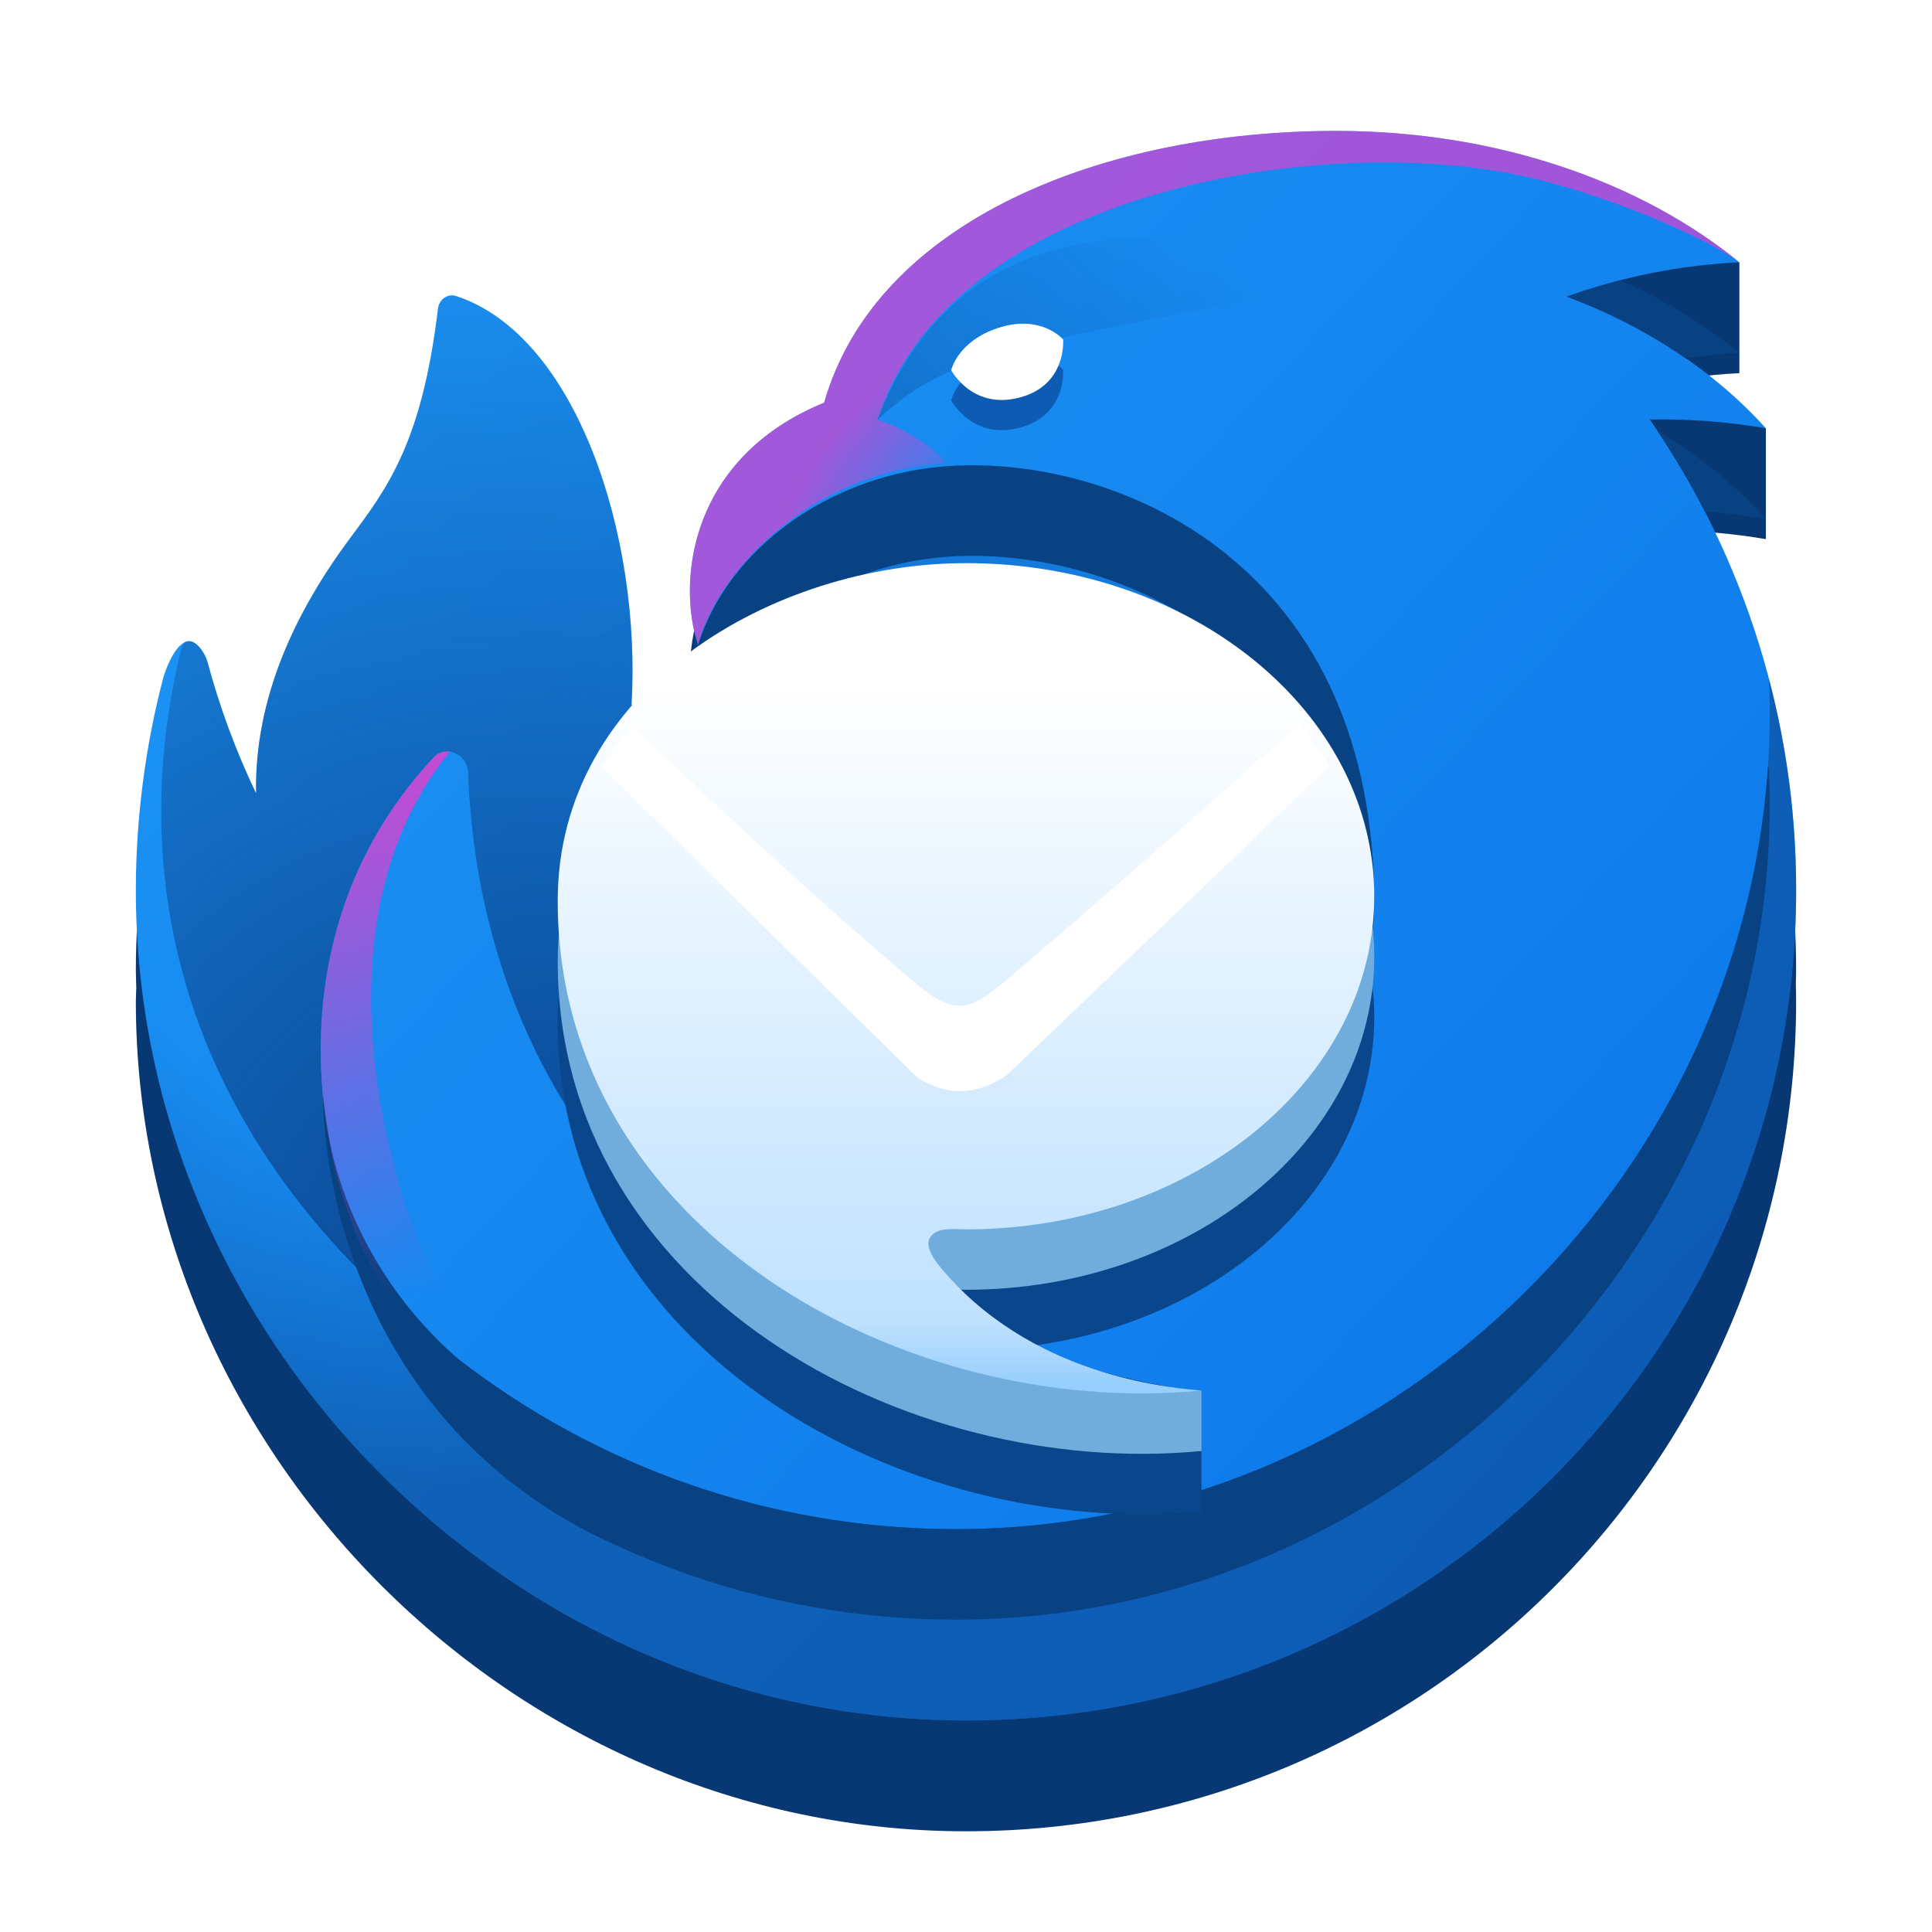 <?xml version="1.0" encoding="UTF-8" standalone="no"?>
<!-- Created with Inkscape (http://www.inkscape.org/) -->

<svg
   width="128"
   height="128"
   viewBox="0 0 128 128"
   version="1.1"
   id="svg5"
   inkscape:version="1.3 (0e150ed6c4, 2023-07-21)"
   sodipodi:docname="org.mozilla.Thunderbird.svg"
   xmlns:inkscape="http://www.inkscape.org/namespaces/inkscape"
   xmlns:sodipodi="http://sodipodi.sourceforge.net/DTD/sodipodi-0.dtd"
   xmlns:xlink="http://www.w3.org/1999/xlink"
   xmlns="http://www.w3.org/2000/svg"
   xmlns:svg="http://www.w3.org/2000/svg">
  <sodipodi:namedview
     id="namedview7"
     pagecolor="#ffffff"
     bordercolor="#666666"
     borderopacity="1"
     inkscape:pageshadow="2"
     inkscape:pageopacity="0.0"
     inkscape:pagecheckerboard="true"
     inkscape:document-units="px"
     showgrid="false"
     inkscape:showpageshadow="false"
     showborder="true"
     inkscape:snap-page="true"
     inkscape:zoom="6.0281132"
     inkscape:cx="60.881405"
     inkscape:cy="71.415381"
     inkscape:window-width="1920"
     inkscape:window-height="1043"
     inkscape:window-x="0"
     inkscape:window-y="0"
     inkscape:window-maximized="1"
     inkscape:current-layer="layer2"
     inkscape:snap-global="true"
     inkscape:deskcolor="#d1d1d1" />
  <defs
     id="defs2">
    <linearGradient
       y2="236"
       x2="96"
       y1="236"
       x1="32"
       gradientTransform="translate(604.817,170.586)"
       gradientUnits="userSpaceOnUse"
       id="linearGradient1099"
       xlink:href="#linearGradient1036" />
    <linearGradient
       id="linearGradient1036">
      <stop
         id="stop1032"
         offset="0"
         style="stop-color:#d5d3cf;stop-opacity:1;" />
      <stop
         id="stop1034"
         offset="1"
         style="stop-color:#f6f5f4;stop-opacity:1" />
    </linearGradient>
    <radialGradient
       r="32"
       fy="-76"
       fx="-244"
       cy="-76"
       cx="-244"
       gradientTransform="matrix(0.883,0,0,0.883,-460.35,463.12)"
       gradientUnits="userSpaceOnUse"
       id="radialGradient1103"
       xlink:href="#linearGradient1069" />
    <linearGradient
       id="linearGradient1069">
      <stop
         id="stop1065"
         offset="0"
         style="stop-color:#d5d3cf;stop-opacity:1" />
      <stop
         id="stop1067-1"
         offset="1"
         style="stop-color:#949390;stop-opacity:1" />
    </linearGradient>
    <linearGradient
       gradientUnits="userSpaceOnUse"
       y2="232"
       x2="64"
       y1="262.5"
       x1="64"
       id="linearGradient1027"
       xlink:href="#linearGradient1025"
       gradientTransform="translate(-470.586,432.817)" />
    <linearGradient
       id="linearGradient1025">
      <stop
         id="stop1021"
         offset="0"
         style="stop-color:#9a9996;stop-opacity:1" />
      <stop
         id="stop1023"
         offset="1"
         style="stop-color:#77767b;stop-opacity:1" />
    </linearGradient>
    <inkscape:path-effect
       effect="spiro"
       id="path-effect35304-9"
       is_visible="true" />
    <clipPath
       clipPathUnits="userSpaceOnUse"
       id="clipPath1609-7">
      <path
         sodipodi:nodetypes="cccccc"
         inkscape:connector-curvature="0"
         id="path1611-5"
         d="m 252,116 28,-28 v -8 h -36 v 36 z"
         style="fill:#e74747;stroke:none;stroke-width:0.25px;stroke-linecap:butt;stroke-linejoin:miter;stroke-opacity:1" />
    </clipPath>
    <radialGradient
       r="32"
       fy="-76"
       fx="-244"
       cy="-76"
       cx="-244"
       gradientTransform="matrix(0.883,0,0,0.883,-460.35,463.12)"
       gradientUnits="userSpaceOnUse"
       id="radialGradient1103-5"
       xlink:href="#linearGradient1069" />
    <inkscape:path-effect
       effect="spiro"
       id="path-effect35304-9-2"
       is_visible="true" />
    <clipPath
       clipPathUnits="userSpaceOnUse"
       id="clipPath1609-7-7">
      <path
         sodipodi:nodetypes="cccccc"
         inkscape:connector-curvature="0"
         id="path1611-5-0"
         d="m 252,116 28,-28 v -8 h -36 v 36 z"
         style="fill:#e74747;stroke:none;stroke-width:0.25px;stroke-linecap:butt;stroke-linejoin:miter;stroke-opacity:1" />
    </clipPath>
    <clipPath
       clipPathUnits="userSpaceOnUse"
       id="clipPath744">
      <rect
         style="fill:#1e88e5;fill-opacity:1;stroke-width:0.265"
         id="rect746"
         width="541.867"
         height="541.867"
         x="0"
         y="1.5987212e-14"
         rx="79.375"
         ry="79.375" />
    </clipPath>
    <clipPath
       clipPathUnits="userSpaceOnUse"
       id="clipPath62">
      <rect
         style="fill:#1e88e5;fill-opacity:1;stroke-width:0.265"
         id="rect64"
         width="541.867"
         height="541.867"
         x="2.2507105e-05"
         y="-0.422"
         rx="79.375"
         ry="79.375" />
    </clipPath>
    <radialGradient
       r="32"
       fy="-76"
       fx="-244"
       cy="-76"
       cx="-244"
       gradientTransform="matrix(0.883,0,0,0.883,-460.35,463.12)"
       gradientUnits="userSpaceOnUse"
       id="radialGradient1103-6"
       xlink:href="#linearGradient1069" />
    <inkscape:path-effect
       effect="spiro"
       id="path-effect35304-9-20"
       is_visible="true" />
    <clipPath
       clipPathUnits="userSpaceOnUse"
       id="clipPath1609-7-2">
      <path
         sodipodi:nodetypes="cccccc"
         inkscape:connector-curvature="0"
         id="path1611-5-3"
         d="m 252,116 28,-28 v -8 h -36 v 36 z"
         style="fill:#e74747;stroke:none;stroke-width:0.25px;stroke-linecap:butt;stroke-linejoin:miter;stroke-opacity:1" />
    </clipPath>
    <radialGradient
       id="a"
       cx="-1186.91"
       cy="-517.676"
       r="90.78"
       gradientTransform="matrix(1.375,0,0,1.375,1739.053,739.974)"
       gradientUnits="userSpaceOnUse">
      <stop
         offset="0"
         stop-color="#fff36e"
         id="stop858" />
      <stop
         offset=".5"
         stop-color="#fc4055"
         id="stop860" />
      <stop
         offset="1"
         stop-color="#e31587"
         id="stop862" />
    </radialGradient>
    <radialGradient
       id="b"
       cx="-1251.812"
       cy="-513.921"
       r="53.726"
       gradientTransform="matrix(1.375,0,0,1.375,1739.053,739.974)"
       gradientUnits="userSpaceOnUse">
      <stop
         offset=".001"
         stop-color="#c60084"
         id="stop865" />
      <stop
         offset="1"
         stop-color="#fc4055"
         stop-opacity="0"
         id="stop867" />
    </radialGradient>
    <radialGradient
       id="c"
       cx="-1179.15"
       cy="-522.842"
       r="106.599"
       gradientTransform="matrix(1.375,0,0,1.375,1739.053,739.974)"
       gradientUnits="userSpaceOnUse">
      <stop
         offset="0"
         stop-color="#ffde67"
         stop-opacity=".6"
         id="stop870" />
      <stop
         offset=".093"
         stop-color="#ffd966"
         stop-opacity=".581"
         id="stop872" />
      <stop
         offset=".203"
         stop-color="#ffca65"
         stop-opacity=".525"
         id="stop874" />
      <stop
         offset=".321"
         stop-color="#feb262"
         stop-opacity=".432"
         id="stop876" />
      <stop
         offset=".446"
         stop-color="#fe8f5e"
         stop-opacity=".302"
         id="stop878" />
      <stop
         offset=".573"
         stop-color="#fd6459"
         stop-opacity=".137"
         id="stop880" />
      <stop
         offset=".664"
         stop-color="#fc4055"
         stop-opacity="0"
         id="stop882" />
    </radialGradient>
    <radialGradient
       id="d"
       cx="42.285"
       cy="44.499"
       r="137.521"
       gradientTransform="matrix(1.375,0,0,1.375,9.022,5.648)"
       gradientUnits="userSpaceOnUse">
      <stop
         offset=".153"
         stop-color="#810220"
         id="stop885" />
      <stop
         offset=".167"
         stop-color="#920b27"
         stop-opacity=".861"
         id="stop887" />
      <stop
         offset=".216"
         stop-color="#cb2740"
         stop-opacity=".398"
         id="stop889" />
      <stop
         offset=".253"
         stop-color="#ef394f"
         stop-opacity=".11"
         id="stop891" />
      <stop
         offset=".272"
         stop-color="#fc4055"
         stop-opacity="0"
         id="stop893" />
    </radialGradient>
    <radialGradient
       id="e"
       cx="31.878"
       cy="42.77"
       r="137.521"
       gradientTransform="matrix(1.375,0,0,1.375,9.022,5.648)"
       gradientUnits="userSpaceOnUse">
      <stop
         offset=".113"
         stop-color="#810220"
         id="stop896" />
      <stop
         offset=".133"
         stop-color="#920b27"
         stop-opacity=".861"
         id="stop898" />
      <stop
         offset=".204"
         stop-color="#cb2740"
         stop-opacity=".398"
         id="stop900" />
      <stop
         offset=".257"
         stop-color="#ef394f"
         stop-opacity=".11"
         id="stop902" />
      <stop
         offset=".284"
         stop-color="#fc4055"
         stop-opacity="0"
         id="stop904" />
    </radialGradient>
    <linearGradient
       id="f"
       x1="-1212.61"
       y1="-525.103"
       x2="-1189.052"
       y2="-484.299"
       gradientTransform="matrix(1.4,0,0,1.4,1640.066,742.744)"
       gradientUnits="userSpaceOnUse">
      <stop
         offset="0"
         stop-color="#ffbd4f"
         id="stop907" />
      <stop
         offset=".508"
         stop-color="#ff9640"
         stop-opacity="0"
         id="stop909" />
    </linearGradient>
    <radialGradient
       id="g"
       cx="-1255.933"
       cy="-77.395"
       r="88.863"
       gradientTransform="matrix(1.343,0,0,1.346,1661.707,117.635)"
       gradientUnits="userSpaceOnUse">
      <stop
         offset="0"
         stop-color="#ff9640"
         id="stop912" />
      <stop
         offset=".8"
         stop-color="#fc4055"
         id="stop914" />
    </radialGradient>
    <radialGradient
       id="h"
       cx="-1255.933"
       cy="-77.395"
       r="88.863"
       gradientTransform="matrix(1.318,0,0,1.321,1760.3,124.65)"
       gradientUnits="userSpaceOnUse">
      <stop
         offset=".084"
         stop-color="#ffde67"
         id="stop917" />
      <stop
         offset=".147"
         stop-color="#ffdc66"
         stop-opacity=".968"
         id="stop919" />
      <stop
         offset=".246"
         stop-color="#ffd562"
         stop-opacity=".879"
         id="stop921" />
      <stop
         offset=".369"
         stop-color="#ffcb5d"
         stop-opacity=".734"
         id="stop923" />
      <stop
         offset=".511"
         stop-color="#ffbc55"
         stop-opacity=".533"
         id="stop925" />
      <stop
         offset=".667"
         stop-color="#ffaa4b"
         stop-opacity=".28"
         id="stop927" />
      <stop
         offset=".822"
         stop-color="#ff9640"
         stop-opacity="0"
         id="stop929" />
    </radialGradient>
    <radialGradient
       id="i"
       cx="49.941"
       cy="38.654"
       r="41.79"
       gradientTransform="matrix(0.34,1.335,-1.39,0.356,114.438,-21.512)"
       gradientUnits="userSpaceOnUse">
      <stop
         offset=".363"
         stop-color="#fc4055"
         id="stop932" />
      <stop
         offset=".443"
         stop-color="#fd604d"
         stop-opacity=".633"
         id="stop934" />
      <stop
         offset=".545"
         stop-color="#fe8644"
         stop-opacity=".181"
         id="stop936" />
      <stop
         offset=".59"
         stop-color="#ff9640"
         stop-opacity="0"
         id="stop938" />
    </radialGradient>
    <radialGradient
       id="j"
       cx="42.737"
       cy="42.193"
       r="41.79"
       gradientTransform="matrix(1.375,0,0,1.375,9.022,5.648)"
       gradientUnits="userSpaceOnUse">
      <stop
         offset=".216"
         stop-color="#fc4055"
         stop-opacity=".8"
         id="stop941" />
      <stop
         offset=".267"
         stop-color="#fd5251"
         stop-opacity=".633"
         id="stop943" />
      <stop
         offset=".41"
         stop-color="#fe8345"
         stop-opacity=".181"
         id="stop945" />
      <stop
         offset=".474"
         stop-color="#ff9640"
         stop-opacity="0"
         id="stop947" />
    </radialGradient>
    <radialGradient
       id="k"
       cx="-1238.198"
       cy="-87.433"
       r="150.195"
       gradientTransform="matrix(1.343,0,0,1.346,1661.707,117.635)"
       gradientUnits="userSpaceOnUse">
      <stop
         offset=".054"
         stop-color="#fff36e"
         id="stop950" />
      <stop
         offset=".457"
         stop-color="#ff9640"
         id="stop952" />
      <stop
         offset=".639"
         stop-color="#ff9640"
         id="stop954" />
    </radialGradient>
    <linearGradient
       id="l"
       x1="59.052"
       y1="7.083"
       x2="18.155"
       y2="77.92"
       gradientUnits="userSpaceOnUse"
       gradientTransform="matrix(1.375,0,0,1.375,9.022,5.778)">
      <stop
         offset="0"
         stop-color="#fff36e"
         stop-opacity=".8"
         id="stop957" />
      <stop
         offset=".094"
         stop-color="#fff36e"
         stop-opacity=".699"
         id="stop959" />
      <stop
         offset=".752"
         stop-color="#fff36e"
         stop-opacity="0"
         id="stop961" />
    </linearGradient>
    <linearGradient
       id="m"
       x1="40.585"
       y1="-.67"
       x2="62.3"
       y2="62.203"
       gradientUnits="userSpaceOnUse"
       gradientTransform="matrix(1.375,0,0,1.375,9.022,5.778)">
      <stop
         offset="0"
         stop-color="#b833e1"
         id="stop964" />
      <stop
         offset=".371"
         stop-color="#9059ff"
         id="stop966" />
      <stop
         offset=".614"
         stop-color="#5b6df8"
         id="stop968" />
      <stop
         offset="1"
         stop-color="#0090ed"
         id="stop970" />
    </linearGradient>
    <linearGradient
       id="n"
       x1="-1230.731"
       y1="-532.566"
       x2="-1190.37"
       y2="-492.205"
       gradientTransform="matrix(1.375,0,0,1.375,1739.053,738.364)"
       gradientUnits="userSpaceOnUse">
      <stop
         offset=".805"
         stop-color="#722291"
         stop-opacity="0"
         id="stop973" />
      <stop
         offset="1"
         stop-color="#592acb"
         stop-opacity=".5"
         id="stop975"
         style="stop-color:#321773;stop-opacity:0.502" />
    </linearGradient>
    <linearGradient
       id="paint0_linear_106_1002"
       x1="146.185"
       y1="155.649"
       x2="639.585"
       y2="615.869"
       gradientUnits="userSpaceOnUse"
       gradientTransform="matrix(0.157,0,0,0.157,-134.882,2.341)">
      <stop
         stop-color="#1B91F3"
         id="stop14" />
      <stop
         offset="1"
         stop-color="#0B68CB"
         id="stop15"
         style="stop-color:#0d78ea;stop-opacity:1;" />
    </linearGradient>
    <radialGradient
       id="paint1_radial_106_1002"
       cx="0"
       cy="0"
       r="1"
       gradientUnits="userSpaceOnUse"
       gradientTransform="matrix(18.532,42.656,-40.863,17.753,27.946,51.684)">
      <stop
         offset="0.53"
         stop-color="#0B4186"
         stop-opacity="0"
         id="stop16" />
      <stop
         offset="1"
         stop-color="#0B4186"
         stop-opacity="0.45"
         id="stop17"
         style="stop-color:#0b4186;stop-opacity:0.584;" />
    </radialGradient>
    <radialGradient
       id="paint2_radial_106_1002"
       cx="0"
       cy="0"
       r="1"
       gradientUnits="userSpaceOnUse"
       gradientTransform="matrix(-6.121,-7.835,12.965,-10.128,65.414,32.583)">
      <stop
         stop-color="#EF3ACC"
         stop-opacity="0"
         id="stop18" />
      <stop
         offset="1"
         stop-color="#EF3ACC"
         stop-opacity="0.64"
         id="stop19" />
    </radialGradient>
    <linearGradient
       id="paint3_linear_106_1002"
       x1="283.475"
       y1="273.458"
       x2="461.015"
       y2="75.818"
       gradientUnits="userSpaceOnUse"
       gradientTransform="matrix(0.157,0,0,0.157,5.118,2.341)">
      <stop
         stop-color="#0F5DB0"
         id="stop20" />
      <stop
         offset="1"
         stop-color="#0F5DB0"
         stop-opacity="0"
         id="stop21" />
    </linearGradient>
    <radialGradient
       id="paint4_radial_106_1002"
       cx="0"
       cy="0"
       r="1"
       gradientUnits="userSpaceOnUse"
       gradientTransform="matrix(31.507,-65.356,80.734,38.92,43.257,88.95)">
      <stop
         offset="0.02"
         stop-color="#094188"
         id="stop22" />
      <stop
         offset="0.97"
         stop-color="#0B4186"
         stop-opacity="0"
         id="stop23" />
    </radialGradient>
    <linearGradient
       id="paint5_linear_106_1002"
       x1="594.625"
       y1="416.559"
       x2="512.075"
       y2="619.249"
       gradientUnits="userSpaceOnUse"
       gradientTransform="matrix(0.157,0,0,0.157,5.118,2.341)">
      <stop
         stop-color="#E247C4"
         stop-opacity="0"
         id="stop24" />
      <stop
         offset="1"
         stop-color="#E247C4"
         stop-opacity="0.64"
         id="stop25" />
    </linearGradient>
    <linearGradient
       id="paint6_linear_106_1002"
       x1="82.716"
       y1="234.79"
       x2="155.445"
       y2="527.51"
       gradientUnits="userSpaceOnUse"
       gradientTransform="matrix(0.157,0,0,0.157,5.118,2.341)">
      <stop
         offset="0.1"
         stop-color="#EF3ACC"
         id="stop26" />
      <stop
         offset="1"
         stop-color="#EF3ACC"
         stop-opacity="0"
         id="stop27" />
    </linearGradient>
    <linearGradient
       id="paint7_linear_106_1002"
       x1="374.705"
       y1="273.95"
       x2="374.705"
       y2="569.949"
       gradientUnits="userSpaceOnUse"
       gradientTransform="matrix(0.157,0,0,0.157,5.118,2.341)">
      <stop
         stop-color="white"
         id="stop28" />
      <stop
         offset="0.91"
         stop-color="#BEE1FE"
         id="stop29" />
      <stop
         offset="1"
         stop-color="#96CEFD"
         id="stop30" />
    </linearGradient>
    <linearGradient
       id="paint8_linear_106_1002"
       x1="380.245"
       y1="441.449"
       x2="380.245"
       y2="565.449"
       gradientUnits="userSpaceOnUse">
      <stop
         stop-color="#BCE0FD"
         id="stop31" />
      <stop
         offset="1"
         stop-color="#88CCFC"
         id="stop32" />
    </linearGradient>
    <filter
       id="filter0_f_106_1002"
       x="201.475"
       y="276.158"
       width="341.88"
       height="198.416"
       filterUnits="userSpaceOnUse"
       color-interpolation-filters="sRGB">
      <feFlood
         flood-opacity="0"
         result="BackgroundImageFix"
         id="feFlood14" />
      <feBlend
         mode="normal"
         in="SourceGraphic"
         in2="BackgroundImageFix"
         result="shape"
         id="feBlend14" />
      <feGaussianBlur
         stdDeviation="16"
         result="effect1_foregroundBlur_106_1002"
         id="feGaussianBlur14" />
    </filter>
    <filter
       style="color-interpolation-filters:sRGB;"
       inkscape:label="Drop Shadow"
       id="filter42"
       x="-0.035"
       y="-0.069"
       width="1.07"
       height="1.196">
      <feFlood
         result="flood"
         in="SourceGraphic"
         flood-opacity="0.204"
         flood-color="rgb(0,0,0)"
         id="feFlood41" />
      <feGaussianBlur
         result="blur"
         in="SourceGraphic"
         stdDeviation="0.7"
         id="feGaussianBlur41" />
      <feOffset
         result="offset"
         in="blur"
         dx="0"
         dy="1.4"
         id="feOffset41" />
      <feComposite
         result="comp1"
         operator="in"
         in="flood"
         in2="offset"
         id="feComposite41" />
      <feComposite
         result="comp2"
         operator="over"
         in="SourceGraphic"
         in2="comp1"
         id="feComposite42" />
    </filter>
    <mask
       maskUnits="userSpaceOnUse"
       id="mask44">
      <g
         id="g45"
         transform="matrix(6.364,0,0,6.364,183.836,-14.901)">
        <path
           d="m 57.042,59.379 c 0,12.189 -12.111,22.07 -27.049,22.07 -0.721,0 -1.933,-0.185 -2.374,0.534 -0.442,0.717 0.531,1.823 1.092,2.456 5.839,6.606 14.311,7.437 16.534,7.656 l 0.35,0.035 C 25.972,94.028 2.951,81.492 2.945,59.701 2.924,56.073 3.934,52.513 5.857,49.436 L 26.926,68.573 c 1.499,1.361 4.024,1.361 5.524,0 L 53.918,49.073 c 1.996,3.077 3.124,6.584 3.124,10.305 z"
           fill="#ffffff"
           id="path45"
           style="stroke-width:0.157" />
      </g>
    </mask>
    <mask
       maskUnits="userSpaceOnUse"
       id="mask46">
      <g
         id="g48"
         transform="matrix(6.364,0,0,6.364,183.836,-14.901)">
        <g
           id="g47">
          <path
             d="m 57.042,59.379 c 0,12.189 -12.111,22.07 -27.049,22.07 -0.721,0 -1.933,-0.185 -2.374,0.534 -0.442,0.717 0.531,1.823 1.092,2.456 5.839,6.606 14.311,7.437 16.534,7.656 l 0.35,0.035 C 25.972,94.028 2.951,81.492 2.945,59.701 2.924,56.073 3.934,52.513 5.857,49.436 L 26.926,68.573 c 1.499,1.361 4.024,1.361 5.524,0 L 53.918,49.073 c 1.996,3.077 3.124,6.584 3.124,10.305 z"
             fill="#ffffff"
             id="path46"
             style="stroke-width:0.157" />
        </g>
      </g>
    </mask>
    <linearGradient
       inkscape:collect="always"
       xlink:href="#paint0_linear_106_1002"
       id="linearGradient55"
       gradientUnits="userSpaceOnUse"
       gradientTransform="matrix(0.157,0,0,0.157,5.118,2.341)"
       x1="146.185"
       y1="155.649"
       x2="639.585"
       y2="615.869" />
  </defs>
  <g
     inkscape:groupmode="layer"
     id="layer2"
     inkscape:label="Layer 1">
    <path
       id="path14"
       style="fill:#083873;fill-opacity:1;stroke-width:0.157"
       d="m 88.529,14.02 c -15.379,0 -30.47,5.908 -33.934,18.016 h -0.01 -0.016 c -7.27,2.986 -9.172,9.014 -8.818,13.473 -0.104,1.402 0.017,2.724 0.295,3.857 -0.344,1.306 -1.324,3.077 -4.145,2.703 0.003,-0.43 -0.011,-0.864 -0.021,-1.297 0.277,-10.867 -3.964,-23.294 -11.666,-25.814 -0.567,-0.185 -1.127,0.24 -1.197,0.832 -1.053,8.82 -3.336,11.877 -5.797,15.176 -3.69,4.947 -6.372,10.666 -6.254,16.945 -1.346,-2.812 -2.428,-5.743 -3.232,-8.756 -0.108,-0.41 -0.784,-1.671 -1.525,-1.248 -0.592,0.338 -1.039,1.261 -1.359,2.223 C 9.629,54.711 9,59.597 9,64.328 9,64.699 9.022,65.065 9.029,65.434 9.024,65.731 9,66.032 9,66.328 c 0,29.959 25.093,55 55,55 30.375,0 54.998,-24.625 54.998,-55 6.4e-4,-0.398 -0.011,-0.794 -0.019,-1.191 0.004,-0.27 0.019,-0.537 0.019,-0.809 0.017,-10.34 -2.899,-20.453 -8.377,-29.184 2.135,0.027 4.267,0.214 6.373,0.576 v -2 -3.346 -2 l -8.213,-2.768 c 2.123,-0.468 4.279,-0.78 6.457,-0.883 v -2 -3.346 -2 l -12.678,-3.08 2.197,2.533 -0.453,-0.109 C 99.542,15.013 94.205,14.02 88.529,14.02 Z" />
    <path
       d="m 54.587,26.69 h 0.009 C 58.059,14.583 73.151,8.673 88.531,8.673 c 10.627,0 20.168,3.364 26.708,8.706 -3.903,0.184 -7.757,0.95 -11.434,2.272 5.285,1.964 9.824,4.986 13.189,8.724 -2.538,-0.437 -5.112,-0.632 -7.687,-0.581 6.329,9.168 9.71,20.049 9.692,31.189 0,30.375 -24.624,54.999 -54.999,54.999 C 34.092,113.982 9,88.942 9,58.983 c 0,-4.732 0.629,-9.617 1.85,-14.199 0.321,-0.962 0.767,-1.884 1.359,-2.222 0.742,-0.423 1.417,0.838 1.526,1.248 0.804,3.012 1.886,5.944 3.232,8.756 -0.118,-6.279 2.565,-11.999 6.254,-16.946 2.461,-3.298 4.743,-6.355 5.795,-15.175 0.071,-0.592 0.632,-1.018 1.199,-0.833 8.008,2.621 12.288,15.956 11.624,27.107 4.424,0.633 4.403,-3.988 4.403,-3.988 -1.414,-4.347 -0.471,-12.425 8.328,-16.039 z"
       fill="url(#paint0_linear_106_1002)"
       id="path1"
       style="fill:url(#linearGradient55);stroke-width:0.157" />
    <path
       opacity="0.9"
       d="m 117.199,44.977 c 1.337,30.25 -23.53,56.33 -53.854,56.33 -28.387,0 -51.649,-21.942 -53.753,-49.79 -0.375,2.608 -0.573,5.238 -0.591,7.873 C 9.217,89.187 34.248,113.982 64.001,113.982 94.376,113.982 119,89.358 119,58.983 c 0,-4.84 -0.627,-9.534 -1.801,-14.006 z"
       fill="url(#paint1_radial_106_1002)"
       id="path2"
       style="fill:url(#paint1_radial_106_1002);stroke-width:0.157" />
    <path
       style="mix-blend-mode:screen;fill:url(#paint2_radial_106_1002);stroke-width:0.157"
       d="m 62.659,30.699 c -0.592,-1.048 -3.328,-2.599 -4.524,-2.869 4.526,-14.496 27.582,-18.946 41.693,-16.382 5.872,1.069 13.186,4.268 15.411,5.93 -6.54,-5.341 -16.082,-8.706 -26.708,-8.706 -15.379,0 -30.471,5.91 -33.935,18.018 h -0.025 c -8.8,3.614 -9.743,11.696 -8.328,16.041 1.358,-5.184 7.818,-11.555 16.417,-12.032 z"
       fill="url(#paint2_radial_106_1002)"
       id="path3" />
    <path
       d="m 78.642,20.687 c -12.354,2.431 -16.391,3.226 -20.526,7.156 4.644,-12.293 16.497,-14.785 30.62,-9.182 -3.361,0.693 -6.726,1.369 -10.095,2.027 z"
       fill="url(#paint3_linear_106_1002)"
       id="path4"
       style="fill:url(#paint3_linear_106_1002);stroke-width:0.157" />
    <path
       d="m 11.986,43.101 c -3.375,13.819 -0.767,30.061 14.567,43.691 -4.565,-4.992 -10.139,-23.425 2.161,-36.593 0.828,-0.888 2.253,-0.236 2.299,0.977 1.014,27.368 23.097,44.083 48.557,40.957 C 71.68,91.69 45.592,82.552 64.999,78.938 75.142,77.048 91.046,74.086 91.046,59.814 c 0,-23.134 -17.887,-29.898 -28.735,-28.892 -7.423,0.688 -14.031,5.399 -16.065,11.806 0.781,2.525 -2.332,4.293 -4.408,3.996 C 42.505,35.575 38.225,22.232 30.215,19.611 29.65,19.426 29.087,19.852 29.016,20.444 c -1.053,8.82 -3.335,11.877 -5.794,15.175 -3.691,4.948 -6.373,10.667 -6.256,16.946 -1.346,-2.812 -2.428,-5.743 -3.232,-8.756 -0.09,-0.339 -0.581,-1.287 -1.175,-1.331 -0.322,-0.024 -0.493,0.291 -0.574,0.622 z"
       fill="url(#paint4_radial_106_1002)"
       id="path5"
       style="fill:url(#paint4_radial_106_1002);stroke-width:0.157" />
    <path
       id="path6"
       style="fill:#094283;fill-opacity:1;stroke-width:0.157"
       d="M 107.375 18.578 C 106.171 18.886 104.977 19.229 103.805 19.65 C 106.668 20.715 109.303 22.099 111.66 23.73 C 112.847 23.565 114.039 23.435 115.238 23.379 C 112.958 21.516 110.304 19.901 107.375 18.578 z M 109.785 28.521 C 110.943 30.257 112.006 32.045 112.951 33.889 C 114.304 33.984 115.654 34.145 116.992 34.375 C 114.981 32.141 112.543 30.171 109.785 28.521 z M 64.42 30.826 C 63.693 30.826 62.989 30.859 62.311 30.922 C 54.887 31.61 48.279 36.322 46.246 42.729 C 46.541 43.683 46.268 44.52 45.715 45.186 C 45.719 46.499 45.913 47.718 46.242 48.73 C 46.242 48.73 46.247 50.514 45.191 51.713 C 46.082 50.994 46.625 49.953 46.246 48.729 C 48.279 42.322 54.887 37.61 62.311 36.922 C 72.568 35.971 89.114 41.977 90.883 62.195 C 90.987 61.437 91.047 60.647 91.047 59.814 C 91.047 38.126 75.323 30.825 64.42 30.826 z M 46.072 42.113 C 45.848 43.067 45.725 44.012 45.709 44.914 C 46.235 43.851 46.242 42.73 46.242 42.73 C 46.179 42.535 46.126 42.323 46.072 42.113 z M 117.131 50.762 C 115.305 78.476 91.716 101.307 63.346 101.307 C 50.907 101.307 39.457 97.09 30.336 90.014 C 25.004 85.353 22.862 79.918 21.998 76.352 C 21.74 75.121 21.526 73.844 21.404 72.508 C 21.404 72.508 20.919 90.833 37.41 100.635 C 37.664 100.775 37.91 100.927 38.166 101.062 C 38.366 101.17 38.571 101.279 38.758 101.381 C 40.555 102.304 42.415 103.125 44.322 103.846 C 44.417 103.881 44.487 103.909 44.58 103.943 C 50.424 106.116 56.744 107.307 63.346 107.307 C 93.661 107.307 118.523 81.239 117.199 51 C 117.178 50.92 117.152 50.842 117.131 50.762 z M 60.895 86.016 C 57.908 87.143 57.436 88.539 58.484 89.98 C 64.926 92.247 72.099 93.05 79.568 92.133 C 75.296 91.893 65.725 89.098 60.895 86.016 z " />
    <path
       id="path16"
       style="fill:#09468c;fill-opacity:1;stroke-width:0.157"
       d="m 64,45.309 c -12.744,0 -27.055,8.291 -27.049,22.393 0.006,21.791 23.027,34.328 42.65,32.43 v -4 l -7.252,0.061 -6.162,-3.549 -1.492,1.727 c -0.681,-0.585 -1.348,-1.216 -1.979,-1.93 -0.561,-0.633 -1.533,-1.739 -1.092,-2.457 0.44,-0.718 1.653,-0.535 2.373,-0.535 l 0.002,0.002 c 14.938,0 27.049,-9.881 27.049,-22.07 C 91.049,55.19 78.938,45.309 64,45.309 Z" />
    <path
       id="path15"
       style="fill:#70addd;fill-opacity:1;stroke-width:0.157"
       d="m 64,41.309 c -12.744,0 -27.055,8.291 -27.049,22.393 0.006,21.791 23.027,34.328 42.65,32.43 v -4 l -7.252,0.061 -6.162,-3.549 -1.492,1.727 c -0.681,-0.585 -1.348,-1.216 -1.979,-1.93 -0.561,-0.633 -1.533,-1.739 -1.092,-2.457 0.44,-0.718 1.653,-0.535 2.373,-0.535 l 0.002,0.002 c 14.938,0 27.049,-9.881 27.049,-22.07 C 91.049,51.19 78.938,41.309 64,41.309 Z" />
    <path
       style="mix-blend-mode:screen;fill:url(#paint6_linear_106_1002);stroke-width:0.157"
       d="m 28.713,50.199 c 0.136,-0.152 0.307,-0.268 0.498,-0.338 0.191,-0.07 0.397,-0.092 0.599,-0.064 -11.009,13.428 -2.129,37.01 3.965,42.804 0.341,0.965 -5.781,-4.053 -6.625,-5.227 -4.636,-3.933 -11.279,-23.423 1.564,-37.175 z"
       fill="url(#paint6_linear_106_1002)"
       id="path7" />
    <path
       d="m 63.999,81.449 c 14.938,0 27.049,-9.881 27.049,-22.07 0,-12.189 -12.111,-22.07 -27.049,-22.07 -12.744,0 -27.055,8.291 -27.049,22.393 0.006,21.791 23.027,34.327 42.651,32.429 -1.474,-0.171 -10.67,-0.66 -16.885,-7.69 -0.561,-0.633 -1.534,-1.74 -1.092,-2.458 0.44,-0.718 1.653,-0.534 2.373,-0.534 z"
       fill="url(#paint7_linear_106_1002)"
       id="path8"
       style="fill:url(#paint7_linear_106_1002);stroke-width:0.157" />
    <path
       id="path43"
       mask="url(#mask44)"
       style="fill:#97d2fd;fill-opacity:1"
       d="m 162.706,200.981 v 394.463 h 435.069 V 200.981 Z"
       transform="matrix(0.157,0,0,0.157,5.119,2.341)" />
    <path
       opacity="0.6"
       d="M 88.102,49.35 66.724,69.807 c -1.897,1.348 -3.916,1.446 -5.909,0.223 L 39.848,49.426 c 0.598,-0.961 1.271,-1.875 2.011,-2.731 l 2.2,2.059 c 5.506,5.161 9.958,9.329 16.233,14.685 2.832,2.417 3.712,2.37 6.49,0 7.178,-6.128 12.428,-10.764 19.253,-16.86 0.761,0.868 1.451,1.796 2.065,2.774 z"
       fill="#ffffff"
       id="path18"
       style="fill:#ffffff;fill-opacity:1;stroke-width:0.157;filter:url(#filter42);opacity:1" />
    <path
       d="m 67.794,28.267 c 2.895,-0.911 2.64,-3.776 2.64,-3.776 0,0 -1.447,-1.705 -4.315,-0.761 -2.684,0.885 -3.1,2.797 -3.1,2.797 0,0 1.466,2.781 4.776,1.74 z"
       fill="#ffffff"
       id="path55"
       style="stroke-width:0.157;fill:#0d5bb2;fill-opacity:1" />
    <path
       d="m 67.794,26.267 c 2.895,-0.911 2.64,-3.776 2.64,-3.776 0,0 -1.447,-1.705 -4.315,-0.761 -2.684,0.885 -3.1,2.797 -3.1,2.797 0,0 1.466,2.781 4.776,1.74 z"
       fill="#ffffff"
       id="path13"
       style="stroke-width:0.157" />
  </g>
</svg>
